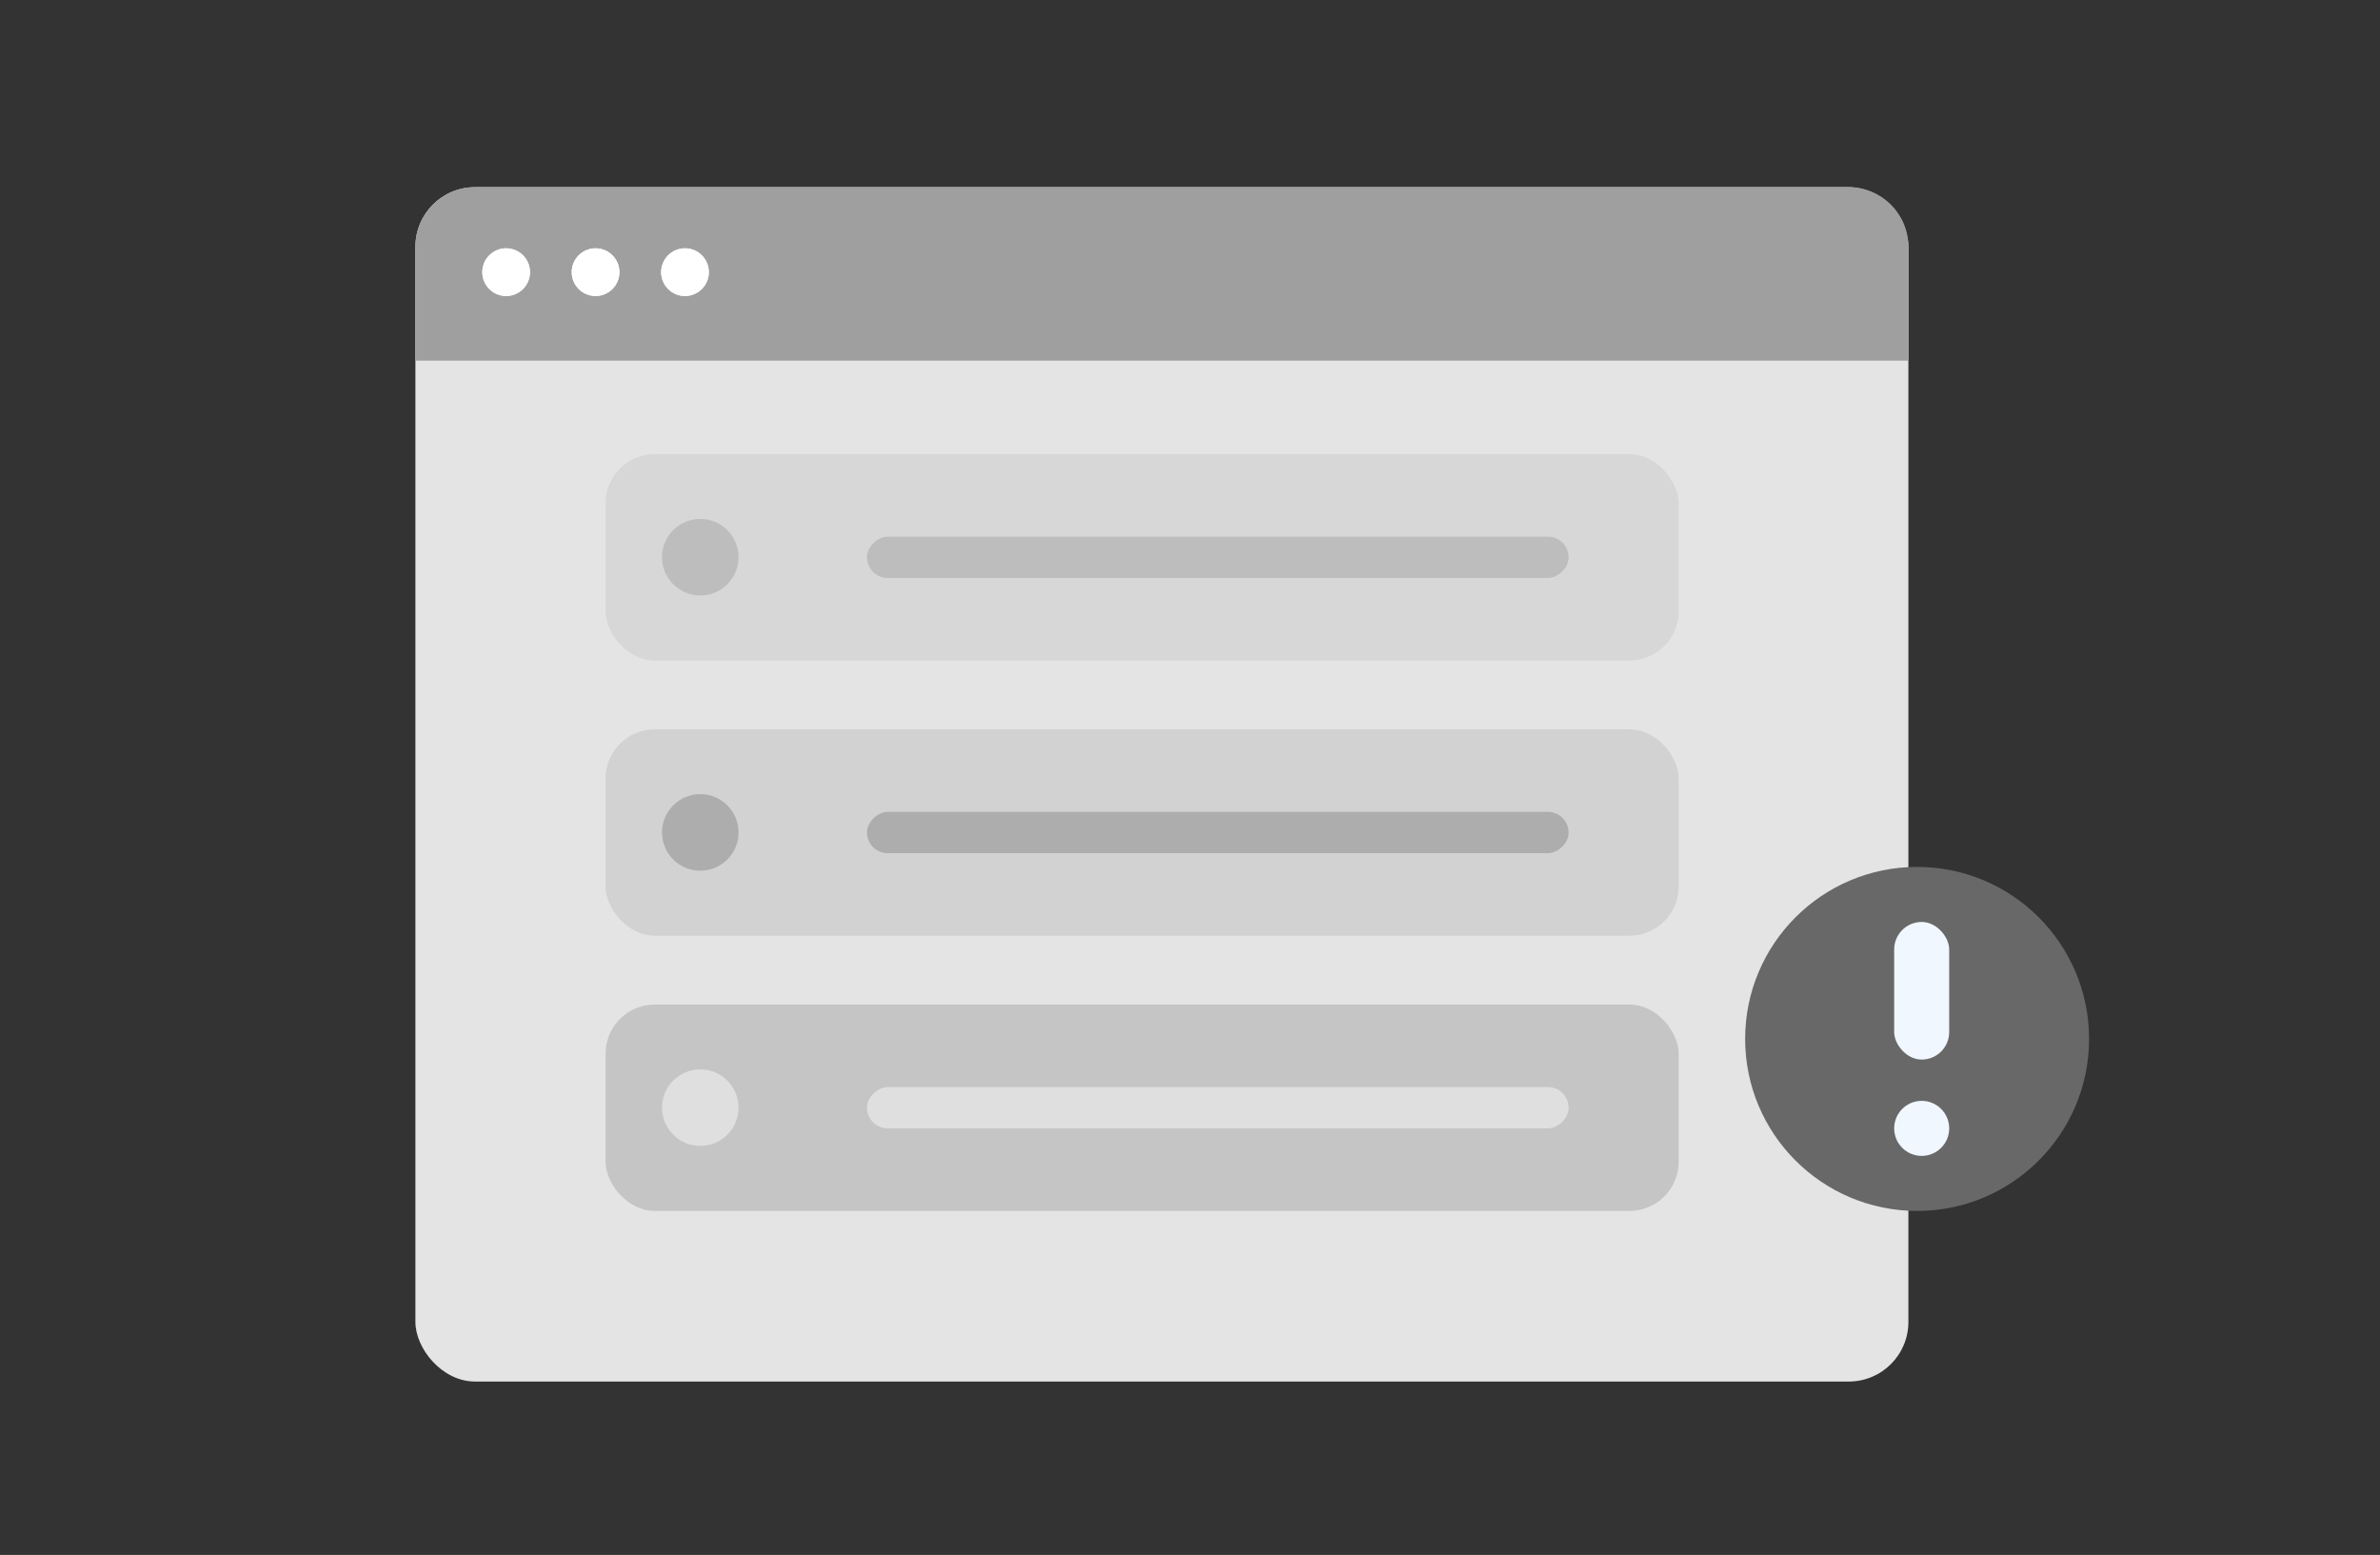 <svg width="173" height="113" viewBox="0 0 173 113" fill="none" xmlns="http://www.w3.org/2000/svg">
<rect x="0" y="0" width="173" height="113" fill="#333333" stroke="none"/>
<rect x="30.196" y="13.602" width="108.524" height="86.796" rx="4.333" fill="#E4E4E4"/>
<path d="M30.196 17.935C30.196 15.542 32.136 13.602 34.529 13.602H134.386C136.78 13.602 138.72 15.542 138.72 17.935V26.207H30.196V17.935Z" fill="#9F9F9F"/>
<circle cx="36.791" cy="19.778" r="1.733" fill="white"/>
<circle cx="36.791" cy="19.778" r="1.733" fill="white"/>
<circle cx="43.291" cy="19.778" r="1.733" fill="white"/>
<circle cx="43.291" cy="19.778" r="1.733" fill="white"/>
<circle cx="49.791" cy="19.778" r="1.733" fill="white"/>
<circle cx="49.791" cy="19.778" r="1.733" fill="white"/>
<rect x="44.02" y="33" width="78" height="15" rx="3.575" fill="#D7D7D7"/>
<rect x="114.02" y="39" width="3" height="51" rx="1.5" transform="rotate(90 114.02 39)" fill="#BDBDBD"/>
<circle cx="50.903" cy="40.493" r="2.782" fill="#BDBDBD"/>
<rect x="44.02" y="53" width="78" height="15" rx="3.575" fill="#D2D2D2"/>
<rect x="114.02" y="59" width="3" height="51" rx="1.5" transform="rotate(90 114.02 59)" fill="#ADADAD"/>
<circle cx="50.903" cy="60.493" r="2.782" fill="#ADADAD"/>
<rect x="44.02" y="73" width="78" height="15" rx="3.575" fill="#C5C5C5"/>
<rect x="114.02" y="79" width="3" height="51" rx="1.5" transform="rotate(90 114.02 79)" fill="#DFDFDF"/>
<circle cx="50.903" cy="80.493" r="2.782" fill="#DFDFDF"/>
<circle cx="139.353" cy="75.5" r="12.5" fill="#686868"/>
<circle cx="139.686" cy="82" r="2" fill="#F0F7FE"/>
<rect x="137.686" y="67" width="4" height="10" rx="2" fill="#F0F7FE"/>
</svg>

